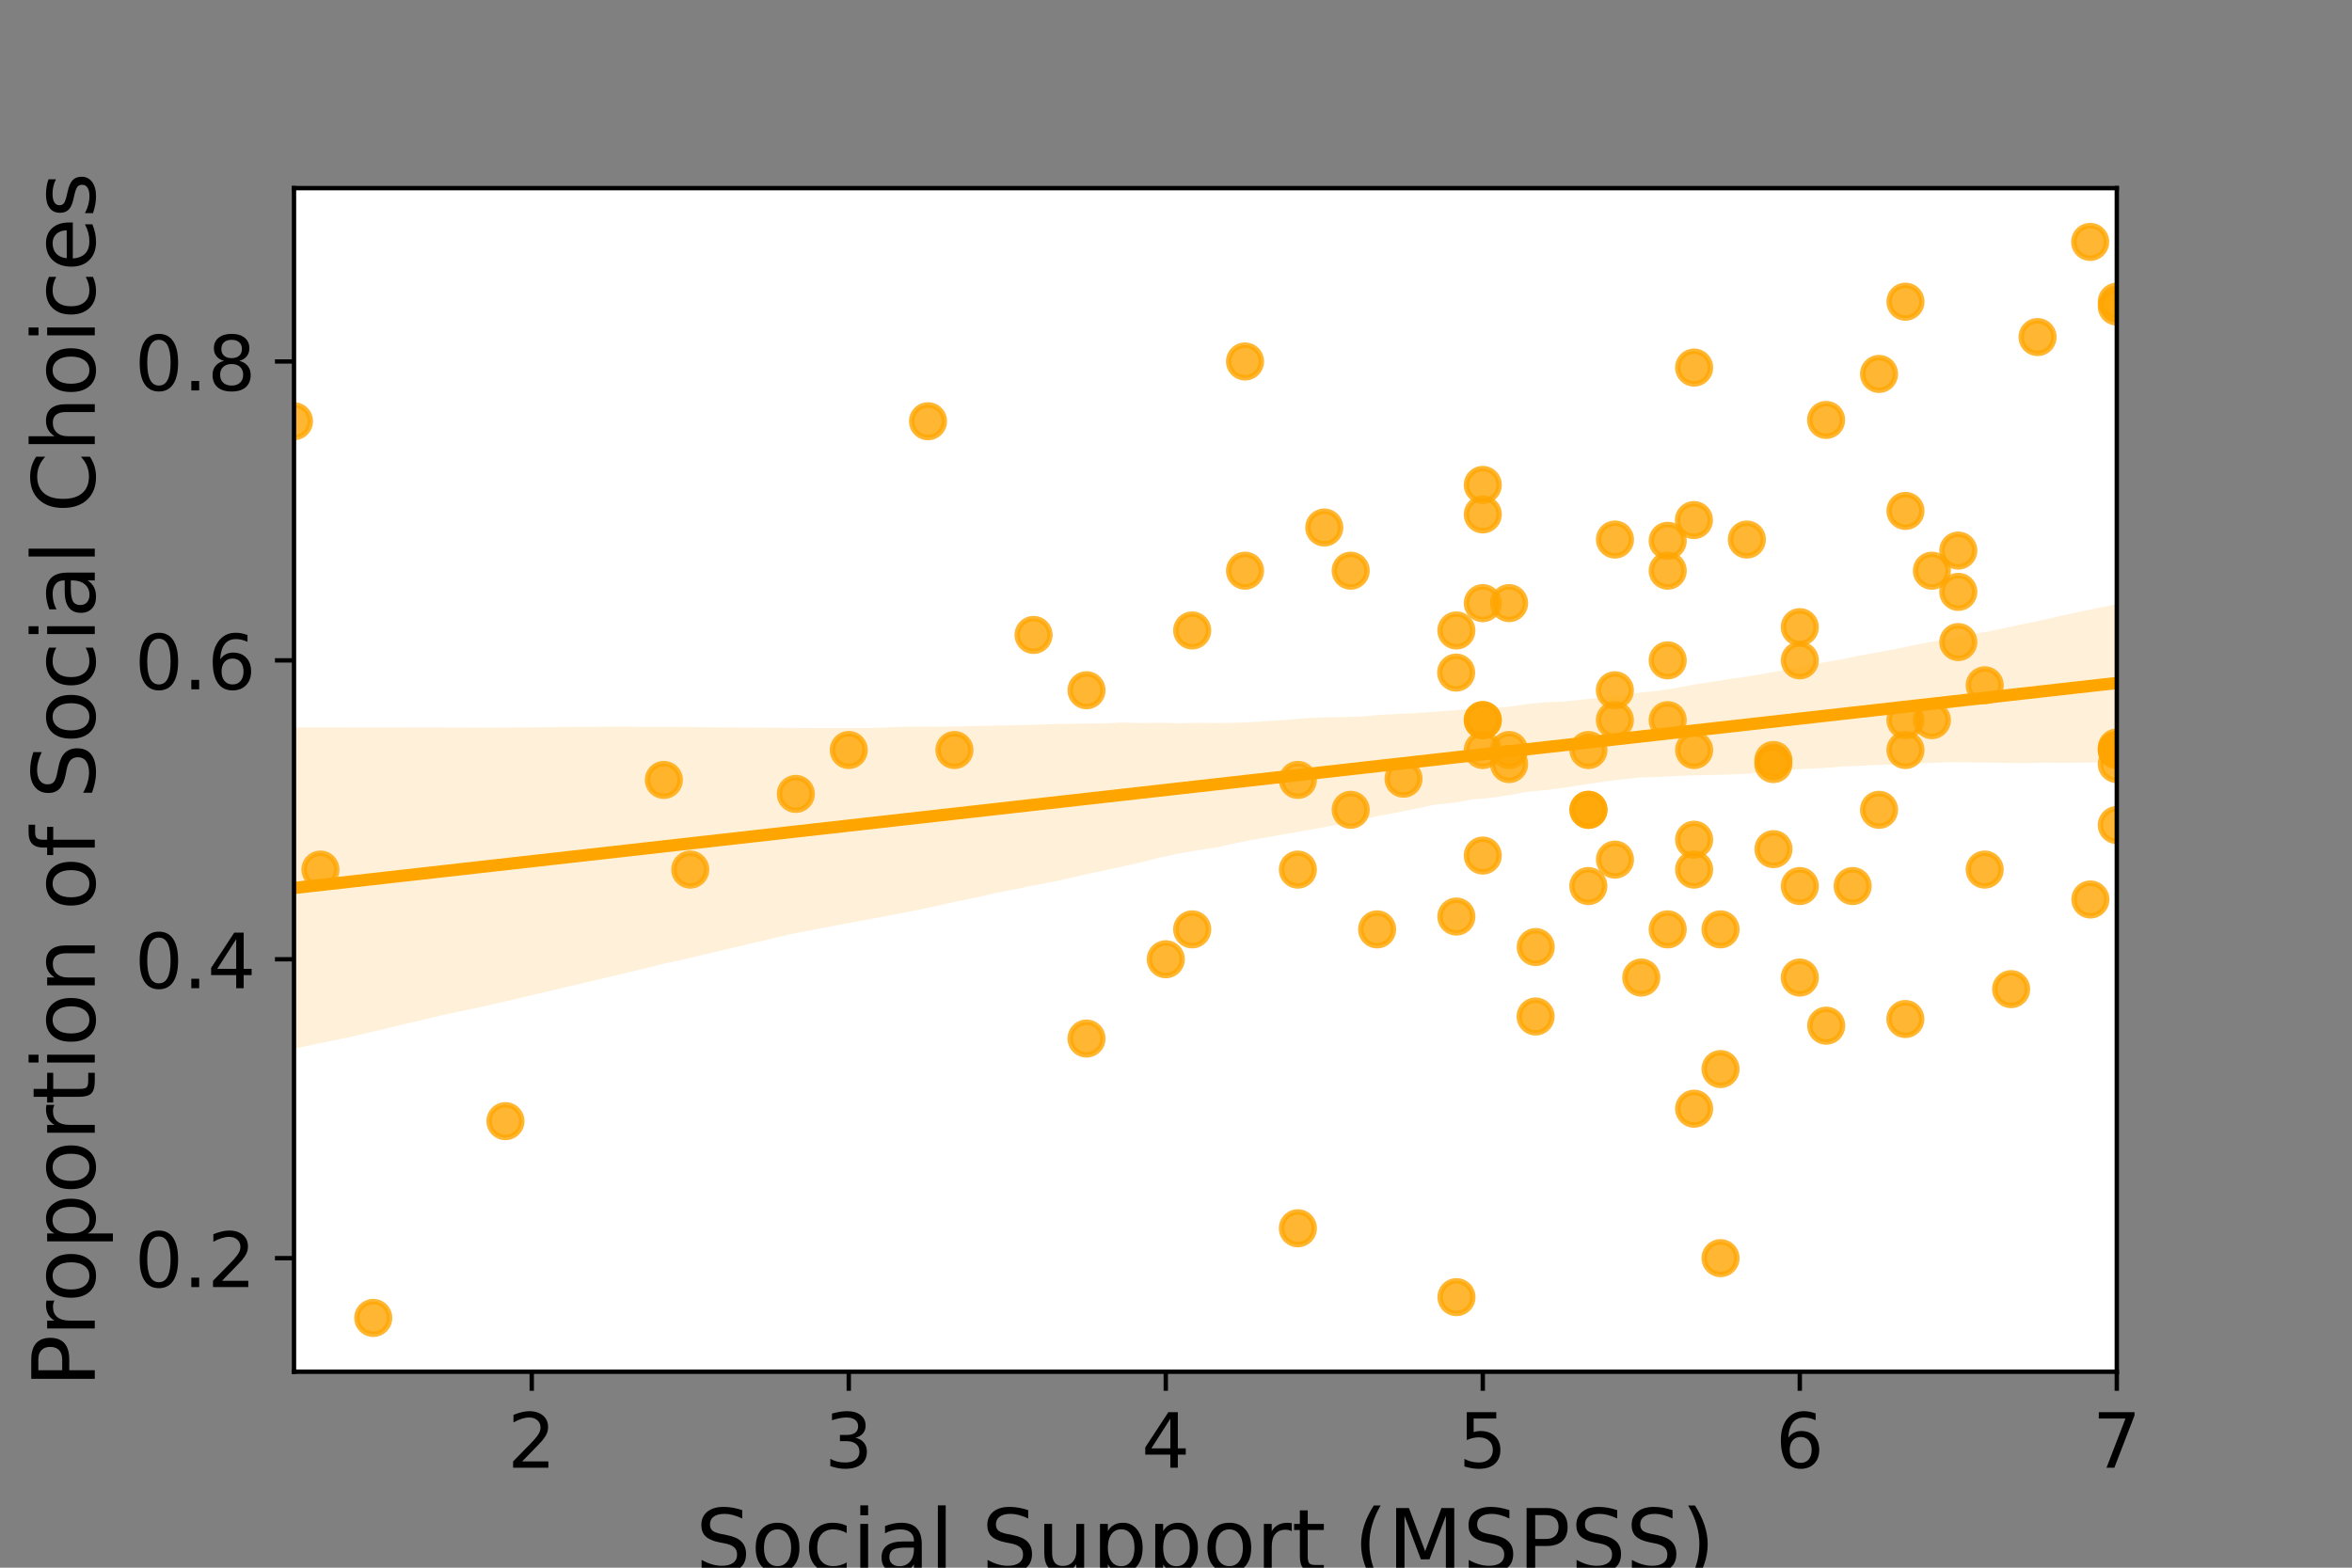 <?xml version="1.0" encoding="utf-8" standalone="no"?>
<!DOCTYPE svg PUBLIC "-//W3C//DTD SVG 1.1//EN"
  "http://www.w3.org/Graphics/SVG/1.1/DTD/svg11.dtd">
<!-- Created with matplotlib (https://matplotlib.org/) -->
<svg height="288pt" version="1.1" viewBox="0 0 432 288" width="432pt" xmlns="http://www.w3.org/2000/svg" xmlns:xlink="http://www.w3.org/1999/xlink">
 <rect x="0" y="0" width="432" height="288" fill="#808080" stroke="none"/>
 <defs>
  <style type="text/css">*{stroke-linecap:butt;stroke-linejoin:round;}</style>
 </defs>
 <g id="figure_1">
  <g id="patch_1">
   <path d="M 0 288 
L 432 288 
L 432 0 
L 0 0 
z
" style="fill:none;"/>
  </g>
  <g id="axes_1">
   <g id="patch_2">
    <path d="M 54 252 
L 388.8 252 
L 388.8 34.56 
L 54 34.56 
z
" style="fill:#ffffff;"/>
   </g>
   <g id="PathCollection_1">
    <defs>
     <path d="M 0 3 
C 0.796 3 1.559 2.684 2.121 2.121 
C 2.684 1.559 3 0.796 3 0 
C 3 -0.796 2.684 -1.559 2.121 -2.121 
C 1.559 -2.684 0.796 -3 0 -3 
C -0.796 -3 -1.559 -2.684 -2.121 -2.121 
C -2.684 -1.559 -3 -0.796 -3 0 
C -3 0.796 -2.684 1.559 -2.121 2.121 
C -1.559 2.684 -0.796 3 0 3 
z
" id="mf4e23793dd" style="stroke:#ffa500;stroke-opacity:0.8;"/>
    </defs>
    <g clip-path="url(#p3c3f63d054)">
     <use style="fill:#ffa500;fill-opacity:0.8;stroke:#ffa500;stroke-opacity:0.8;" x="214.122" xlink:href="#mf4e23793dd" y="176.225"/>
     <use style="fill:#ffa500;fill-opacity:0.8;stroke:#ffa500;stroke-opacity:0.8;" x="388.8" xlink:href="#mf4e23793dd" y="137.789"/>
     <use style="fill:#ffa500;fill-opacity:0.8;stroke:#ffa500;stroke-opacity:0.8;" x="316.017" xlink:href="#mf4e23793dd" y="231.135"/>
     <use style="fill:#ffa500;fill-opacity:0.8;stroke:#ffa500;stroke-opacity:0.8;" x="388.8" xlink:href="#mf4e23793dd" y="137.789"/>
     <use style="fill:#ffa500;fill-opacity:0.8;stroke:#ffa500;stroke-opacity:0.8;" x="267.496" xlink:href="#mf4e23793dd" y="168.381"/>
     <use style="fill:#ffa500;fill-opacity:0.8;stroke:#ffa500;stroke-opacity:0.8;" x="228.678" xlink:href="#mf4e23793dd" y="104.844"/>
     <use style="fill:#ffa500;fill-opacity:0.8;stroke:#ffa500;stroke-opacity:0.8;" x="330.574" xlink:href="#mf4e23793dd" y="179.587"/>
     <use style="fill:#ffa500;fill-opacity:0.8;stroke:#ffa500;stroke-opacity:0.8;" x="54" xlink:href="#mf4e23793dd" y="77.389"/>
     <use style="fill:#ffa500;fill-opacity:0.8;stroke:#ffa500;stroke-opacity:0.8;" x="155.896" xlink:href="#mf4e23793dd" y="137.789"/>
     <use style="fill:#ffa500;fill-opacity:0.8;stroke:#ffa500;stroke-opacity:0.8;" x="126.783" xlink:href="#mf4e23793dd" y="159.753"/>
     <use style="fill:#ffa500;fill-opacity:0.8;stroke:#ffa500;stroke-opacity:0.8;" x="58.852" xlink:href="#mf4e23793dd" y="159.753"/>
     <use style="fill:#ffa500;fill-opacity:0.8;stroke:#ffa500;stroke-opacity:0.8;" x="121.93" xlink:href="#mf4e23793dd" y="143.28"/>
     <use style="fill:#ffa500;fill-opacity:0.8;stroke:#ffa500;stroke-opacity:0.8;" x="311.165" xlink:href="#mf4e23793dd" y="159.753"/>
     <use style="fill:#ffa500;fill-opacity:0.8;stroke:#ffa500;stroke-opacity:0.8;" x="388.8" xlink:href="#mf4e23793dd" y="55.425"/>
     <use style="fill:#ffa500;fill-opacity:0.8;stroke:#ffa500;stroke-opacity:0.8;" x="272.348" xlink:href="#mf4e23793dd" y="137.789"/>
     <use style="fill:#ffa500;fill-opacity:0.8;stroke:#ffa500;stroke-opacity:0.8;" x="272.348" xlink:href="#mf4e23793dd" y="157.175"/>
     <use style="fill:#ffa500;fill-opacity:0.8;stroke:#ffa500;stroke-opacity:0.8;" x="238.383" xlink:href="#mf4e23793dd" y="143.28"/>
     <use style="fill:#ffa500;fill-opacity:0.8;stroke:#ffa500;stroke-opacity:0.8;" x="291.757" xlink:href="#mf4e23793dd" y="137.789"/>
     <use style="fill:#ffa500;fill-opacity:0.8;stroke:#ffa500;stroke-opacity:0.8;" x="335.426" xlink:href="#mf4e23793dd" y="188.427"/>
     <use style="fill:#ffa500;fill-opacity:0.8;stroke:#ffa500;stroke-opacity:0.8;" x="311.165" xlink:href="#mf4e23793dd" y="67.528"/>
     <use style="fill:#ffa500;fill-opacity:0.8;stroke:#ffa500;stroke-opacity:0.8;" x="291.757" xlink:href="#mf4e23793dd" y="148.771"/>
     <use style="fill:#ffa500;fill-opacity:0.8;stroke:#ffa500;stroke-opacity:0.8;" x="68.557" xlink:href="#mf4e23793dd" y="242.116"/>
     <use style="fill:#ffa500;fill-opacity:0.8;stroke:#ffa500;stroke-opacity:0.8;" x="170.452" xlink:href="#mf4e23793dd" y="77.389"/>
     <use style="fill:#ffa500;fill-opacity:0.8;stroke:#ffa500;stroke-opacity:0.8;" x="296.609" xlink:href="#mf4e23793dd" y="132.298"/>
     <use style="fill:#ffa500;fill-opacity:0.8;stroke:#ffa500;stroke-opacity:0.8;" x="238.383" xlink:href="#mf4e23793dd" y="225.644"/>
     <use style="fill:#ffa500;fill-opacity:0.8;stroke:#ffa500;stroke-opacity:0.8;" x="218.974" xlink:href="#mf4e23793dd" y="170.735"/>
     <use style="fill:#ffa500;fill-opacity:0.8;stroke:#ffa500;stroke-opacity:0.8;" x="359.687" xlink:href="#mf4e23793dd" y="117.955"/>
     <use style="fill:#ffa500;fill-opacity:0.8;stroke:#ffa500;stroke-opacity:0.8;" x="330.574" xlink:href="#mf4e23793dd" y="121.316"/>
     <use style="fill:#ffa500;fill-opacity:0.8;stroke:#ffa500;stroke-opacity:0.8;" x="354.835" xlink:href="#mf4e23793dd" y="104.844"/>
     <use style="fill:#ffa500;fill-opacity:0.8;stroke:#ffa500;stroke-opacity:0.8;" x="349.983" xlink:href="#mf4e23793dd" y="55.425"/>
     <use style="fill:#ffa500;fill-opacity:0.8;stroke:#ffa500;stroke-opacity:0.8;" x="248.087" xlink:href="#mf4e23793dd" y="104.844"/>
     <use style="fill:#ffa500;fill-opacity:0.8;stroke:#ffa500;stroke-opacity:0.8;" x="325.722" xlink:href="#mf4e23793dd" y="139.619"/>
     <use style="fill:#ffa500;fill-opacity:0.8;stroke:#ffa500;stroke-opacity:0.8;" x="359.687" xlink:href="#mf4e23793dd" y="108.733"/>
     <use style="fill:#ffa500;fill-opacity:0.8;stroke:#ffa500;stroke-opacity:0.8;" x="311.165" xlink:href="#mf4e23793dd" y="137.789"/>
     <use style="fill:#ffa500;fill-opacity:0.8;stroke:#ffa500;stroke-opacity:0.8;" x="306.313" xlink:href="#mf4e23793dd" y="170.735"/>
     <use style="fill:#ffa500;fill-opacity:0.8;stroke:#ffa500;stroke-opacity:0.8;" x="388.8" xlink:href="#mf4e23793dd" y="140.366"/>
     <use style="fill:#ffa500;fill-opacity:0.8;stroke:#ffa500;stroke-opacity:0.8;" x="296.609" xlink:href="#mf4e23793dd" y="126.807"/>
     <use style="fill:#ffa500;fill-opacity:0.8;stroke:#ffa500;stroke-opacity:0.8;" x="301.461" xlink:href="#mf4e23793dd" y="179.587"/>
     <use style="fill:#ffa500;fill-opacity:0.8;stroke:#ffa500;stroke-opacity:0.8;" x="282.052" xlink:href="#mf4e23793dd" y="186.74"/>
     <use style="fill:#ffa500;fill-opacity:0.8;stroke:#ffa500;stroke-opacity:0.8;" x="369.391" xlink:href="#mf4e23793dd" y="181.716"/>
     <use style="fill:#ffa500;fill-opacity:0.8;stroke:#ffa500;stroke-opacity:0.8;" x="349.983" xlink:href="#mf4e23793dd" y="93.862"/>
     <use style="fill:#ffa500;fill-opacity:0.8;stroke:#ffa500;stroke-opacity:0.8;" x="388.8" xlink:href="#mf4e23793dd" y="137.332"/>
     <use style="fill:#ffa500;fill-opacity:0.8;stroke:#ffa500;stroke-opacity:0.8;" x="364.539" xlink:href="#mf4e23793dd" y="125.892"/>
     <use style="fill:#ffa500;fill-opacity:0.8;stroke:#ffa500;stroke-opacity:0.8;" x="311.165" xlink:href="#mf4e23793dd" y="154.262"/>
     <use style="fill:#ffa500;fill-opacity:0.8;stroke:#ffa500;stroke-opacity:0.8;" x="238.383" xlink:href="#mf4e23793dd" y="159.753"/>
     <use style="fill:#ffa500;fill-opacity:0.8;stroke:#ffa500;stroke-opacity:0.8;" x="306.313" xlink:href="#mf4e23793dd" y="104.844"/>
     <use style="fill:#ffa500;fill-opacity:0.8;stroke:#ffa500;stroke-opacity:0.8;" x="199.565" xlink:href="#mf4e23793dd" y="126.807"/>
     <use style="fill:#ffa500;fill-opacity:0.8;stroke:#ffa500;stroke-opacity:0.8;" x="349.983" xlink:href="#mf4e23793dd" y="137.789"/>
     <use style="fill:#ffa500;fill-opacity:0.8;stroke:#ffa500;stroke-opacity:0.8;" x="316.017" xlink:href="#mf4e23793dd" y="170.735"/>
     <use style="fill:#ffa500;fill-opacity:0.8;stroke:#ffa500;stroke-opacity:0.8;" x="354.835" xlink:href="#mf4e23793dd" y="132.298"/>
     <use style="fill:#ffa500;fill-opacity:0.8;stroke:#ffa500;stroke-opacity:0.8;" x="316.017" xlink:href="#mf4e23793dd" y="196.396"/>
     <use style="fill:#ffa500;fill-opacity:0.8;stroke:#ffa500;stroke-opacity:0.8;" x="345.13" xlink:href="#mf4e23793dd" y="148.771"/>
     <use style="fill:#ffa500;fill-opacity:0.8;stroke:#ffa500;stroke-opacity:0.8;" x="248.087" xlink:href="#mf4e23793dd" y="148.771"/>
     <use style="fill:#ffa500;fill-opacity:0.8;stroke:#ffa500;stroke-opacity:0.8;" x="349.983" xlink:href="#mf4e23793dd" y="132.298"/>
     <use style="fill:#ffa500;fill-opacity:0.8;stroke:#ffa500;stroke-opacity:0.8;" x="267.496" xlink:href="#mf4e23793dd" y="115.825"/>
     <use style="fill:#ffa500;fill-opacity:0.8;stroke:#ffa500;stroke-opacity:0.8;" x="306.313" xlink:href="#mf4e23793dd" y="132.298"/>
     <use style="fill:#ffa500;fill-opacity:0.8;stroke:#ffa500;stroke-opacity:0.8;" x="306.313" xlink:href="#mf4e23793dd" y="99.353"/>
     <use style="fill:#ffa500;fill-opacity:0.8;stroke:#ffa500;stroke-opacity:0.8;" x="330.574" xlink:href="#mf4e23793dd" y="162.778"/>
     <use style="fill:#ffa500;fill-opacity:0.8;stroke:#ffa500;stroke-opacity:0.8;" x="228.678" xlink:href="#mf4e23793dd" y="66.407"/>
     <use style="fill:#ffa500;fill-opacity:0.8;stroke:#ffa500;stroke-opacity:0.8;" x="383.948" xlink:href="#mf4e23793dd" y="165.244"/>
     <use style="fill:#ffa500;fill-opacity:0.8;stroke:#ffa500;stroke-opacity:0.8;" x="306.313" xlink:href="#mf4e23793dd" y="121.316"/>
     <use style="fill:#ffa500;fill-opacity:0.8;stroke:#ffa500;stroke-opacity:0.8;" x="311.165" xlink:href="#mf4e23793dd" y="203.68"/>
     <use style="fill:#ffa500;fill-opacity:0.8;stroke:#ffa500;stroke-opacity:0.8;" x="218.974" xlink:href="#mf4e23793dd" y="115.825"/>
     <use style="fill:#ffa500;fill-opacity:0.8;stroke:#ffa500;stroke-opacity:0.8;" x="291.757" xlink:href="#mf4e23793dd" y="148.771"/>
     <use style="fill:#ffa500;fill-opacity:0.8;stroke:#ffa500;stroke-opacity:0.8;" x="364.539" xlink:href="#mf4e23793dd" y="159.753"/>
     <use style="fill:#ffa500;fill-opacity:0.8;stroke:#ffa500;stroke-opacity:0.8;" x="272.348" xlink:href="#mf4e23793dd" y="132.298"/>
     <use style="fill:#ffa500;fill-opacity:0.8;stroke:#ffa500;stroke-opacity:0.8;" x="272.348" xlink:href="#mf4e23793dd" y="132.298"/>
     <use style="fill:#ffa500;fill-opacity:0.8;stroke:#ffa500;stroke-opacity:0.8;" x="175.304" xlink:href="#mf4e23793dd" y="137.789"/>
     <use style="fill:#ffa500;fill-opacity:0.8;stroke:#ffa500;stroke-opacity:0.8;" x="252.939" xlink:href="#mf4e23793dd" y="170.735"/>
     <use style="fill:#ffa500;fill-opacity:0.8;stroke:#ffa500;stroke-opacity:0.8;" x="345.13" xlink:href="#mf4e23793dd" y="68.695"/>
     <use style="fill:#ffa500;fill-opacity:0.8;stroke:#ffa500;stroke-opacity:0.8;" x="325.718" xlink:href="#mf4e23793dd" y="140.366"/>
     <use style="fill:#ffa500;fill-opacity:0.8;stroke:#ffa500;stroke-opacity:0.8;" x="340.28" xlink:href="#mf4e23793dd" y="162.778"/>
     <use style="fill:#ffa500;fill-opacity:0.8;stroke:#ffa500;stroke-opacity:0.8;" x="311.126" xlink:href="#mf4e23793dd" y="95.543"/>
     <use style="fill:#ffa500;fill-opacity:0.8;stroke:#ffa500;stroke-opacity:0.8;" x="388.8" xlink:href="#mf4e23793dd" y="56.322"/>
     <use style="fill:#ffa500;fill-opacity:0.8;stroke:#ffa500;stroke-opacity:0.8;" x="374.243" xlink:href="#mf4e23793dd" y="61.925"/>
     <use style="fill:#ffa500;fill-opacity:0.8;stroke:#ffa500;stroke-opacity:0.8;" x="199.565" xlink:href="#mf4e23793dd" y="190.793"/>
     <use style="fill:#ffa500;fill-opacity:0.8;stroke:#ffa500;stroke-opacity:0.8;" x="267.457" xlink:href="#mf4e23793dd" y="123.558"/>
     <use style="fill:#ffa500;fill-opacity:0.8;stroke:#ffa500;stroke-opacity:0.8;" x="146.172" xlink:href="#mf4e23793dd" y="145.85"/>
     <use style="fill:#ffa500;fill-opacity:0.8;stroke:#ffa500;stroke-opacity:0.8;" x="320.85" xlink:href="#mf4e23793dd" y="99.119"/>
     <use style="fill:#ffa500;fill-opacity:0.8;stroke:#ffa500;stroke-opacity:0.8;" x="359.687" xlink:href="#mf4e23793dd" y="101.146"/>
     <use style="fill:#ffa500;fill-opacity:0.8;stroke:#ffa500;stroke-opacity:0.8;" x="335.407" xlink:href="#mf4e23793dd" y="77.15"/>
     <use style="fill:#ffa500;fill-opacity:0.8;stroke:#ffa500;stroke-opacity:0.8;" x="291.737" xlink:href="#mf4e23793dd" y="162.778"/>
     <use style="fill:#ffa500;fill-opacity:0.8;stroke:#ffa500;stroke-opacity:0.8;" x="383.909" xlink:href="#mf4e23793dd" y="44.444"/>
     <use style="fill:#ffa500;fill-opacity:0.8;stroke:#ffa500;stroke-opacity:0.8;" x="277.181" xlink:href="#mf4e23793dd" y="140.366"/>
     <use style="fill:#ffa500;fill-opacity:0.8;stroke:#ffa500;stroke-opacity:0.8;" x="349.963" xlink:href="#mf4e23793dd" y="187.207"/>
     <use style="fill:#ffa500;fill-opacity:0.8;stroke:#ffa500;stroke-opacity:0.8;" x="257.791" xlink:href="#mf4e23793dd" y="143.051"/>
     <use style="fill:#ffa500;fill-opacity:0.8;stroke:#ffa500;stroke-opacity:0.8;" x="388.8" xlink:href="#mf4e23793dd" y="151.572"/>
     <use style="fill:#ffa500;fill-opacity:0.8;stroke:#ffa500;stroke-opacity:0.8;" x="272.348" xlink:href="#mf4e23793dd" y="89.087"/>
     <use style="fill:#ffa500;fill-opacity:0.8;stroke:#ffa500;stroke-opacity:0.8;" x="272.348" xlink:href="#mf4e23793dd" y="110.802"/>
     <use style="fill:#ffa500;fill-opacity:0.8;stroke:#ffa500;stroke-opacity:0.8;" x="267.515" xlink:href="#mf4e23793dd" y="238.297"/>
     <use style="fill:#ffa500;fill-opacity:0.8;stroke:#ffa500;stroke-opacity:0.8;" x="277.181" xlink:href="#mf4e23793dd" y="137.789"/>
     <use style="fill:#ffa500;fill-opacity:0.8;stroke:#ffa500;stroke-opacity:0.8;" x="277.181" xlink:href="#mf4e23793dd" y="110.802"/>
     <use style="fill:#ffa500;fill-opacity:0.8;stroke:#ffa500;stroke-opacity:0.8;" x="272.348" xlink:href="#mf4e23793dd" y="94.5"/>
     <use style="fill:#ffa500;fill-opacity:0.8;stroke:#ffa500;stroke-opacity:0.8;" x="189.841" xlink:href="#mf4e23793dd" y="116.643"/>
     <use style="fill:#ffa500;fill-opacity:0.8;stroke:#ffa500;stroke-opacity:0.8;" x="325.741" xlink:href="#mf4e23793dd" y="155.996"/>
     <use style="fill:#ffa500;fill-opacity:0.8;stroke:#ffa500;stroke-opacity:0.8;" x="243.235" xlink:href="#mf4e23793dd" y="96.912"/>
     <use style="fill:#ffa500;fill-opacity:0.8;stroke:#ffa500;stroke-opacity:0.8;" x="282.072" xlink:href="#mf4e23793dd" y="173.984"/>
     <use style="fill:#ffa500;fill-opacity:0.8;stroke:#ffa500;stroke-opacity:0.8;" x="330.574" xlink:href="#mf4e23793dd" y="115.215"/>
     <use style="fill:#ffa500;fill-opacity:0.8;stroke:#ffa500;stroke-opacity:0.8;" x="296.628" xlink:href="#mf4e23793dd" y="99.119"/>
     <use style="fill:#ffa500;fill-opacity:0.8;stroke:#ffa500;stroke-opacity:0.8;" x="92.837" xlink:href="#mf4e23793dd" y="205.968"/>
     <use style="fill:#ffa500;fill-opacity:0.8;stroke:#ffa500;stroke-opacity:0.8;" x="296.628" xlink:href="#mf4e23793dd" y="157.922"/>
    </g>
   </g>
   <g id="PolyCollection_1">
    <path clip-path="url(#p3c3f63d054)" d="M 54 133.614 
L 54 192.647 
L 57.382 191.947 
L 60.764 191.246 
L 64.145 190.546 
L 67.527 189.75 
L 70.909 188.949 
L 74.291 188.145 
L 77.673 187.342 
L 81.055 186.539 
L 84.436 185.814 
L 87.818 185.101 
L 91.2 184.347 
L 94.582 183.552 
L 97.964 182.757 
L 101.345 181.96 
L 104.727 181.162 
L 108.109 180.364 
L 111.491 179.566 
L 114.873 178.768 
L 118.255 177.952 
L 121.636 177.111 
L 125.018 176.377 
L 128.4 175.583 
L 131.782 174.788 
L 135.164 173.988 
L 138.545 173.189 
L 141.927 172.393 
L 145.309 171.6 
L 148.691 170.939 
L 152.073 170.287 
L 155.455 169.655 
L 158.836 169.024 
L 162.218 168.392 
L 165.6 167.754 
L 168.982 167.081 
L 172.364 166.36 
L 175.745 165.601 
L 179.127 164.915 
L 182.509 164.148 
L 185.891 163.469 
L 189.273 162.787 
L 192.655 162.145 
L 196.036 161.427 
L 199.418 160.626 
L 202.8 159.918 
L 206.182 159.189 
L 209.564 158.421 
L 212.945 157.565 
L 216.327 156.848 
L 219.709 156.238 
L 223.091 155.756 
L 226.473 155.011 
L 229.855 154.314 
L 233.236 153.731 
L 236.618 153.137 
L 240 152.541 
L 243.382 151.912 
L 246.764 151.322 
L 250.145 150.553 
L 253.527 149.831 
L 256.909 149.199 
L 260.291 148.514 
L 263.673 147.804 
L 267.055 147.471 
L 270.436 146.859 
L 273.818 146.592 
L 277.2 146.065 
L 280.582 145.458 
L 283.964 145.128 
L 287.345 144.702 
L 290.727 144.178 
L 294.109 143.67 
L 297.491 143.23 
L 300.873 142.854 
L 304.255 142.729 
L 307.636 142.56 
L 311.018 142.443 
L 314.4 142.375 
L 317.782 142.283 
L 321.164 142.126 
L 324.545 141.703 
L 327.927 141.501 
L 331.309 141.273 
L 334.691 141.107 
L 338.073 140.837 
L 341.455 140.682 
L 344.836 140.518 
L 348.218 140.444 
L 351.6 140.336 
L 354.982 140.141 
L 358.364 140.012 
L 361.745 140.059 
L 365.127 140.1 
L 368.509 140.142 
L 371.891 140.184 
L 375.273 140.113 
L 378.655 140.146 
L 382.036 140.114 
L 385.418 140.079 
L 388.8 140.04 
L 388.8 111.004 
L 388.8 111.004 
L 385.418 111.68 
L 382.036 112.357 
L 378.655 113.111 
L 375.273 113.881 
L 371.891 114.599 
L 368.509 115.311 
L 365.127 116.023 
L 361.745 116.517 
L 358.364 117.387 
L 354.982 117.85 
L 351.6 118.505 
L 348.218 119.223 
L 344.836 119.836 
L 341.455 120.449 
L 338.073 121.158 
L 334.691 121.754 
L 331.309 122.359 
L 327.927 123.034 
L 324.545 123.668 
L 321.164 124.236 
L 317.782 124.729 
L 314.4 125.264 
L 311.018 125.787 
L 307.636 126.423 
L 304.255 126.938 
L 300.873 127.254 
L 297.491 127.86 
L 294.109 128.177 
L 290.727 128.515 
L 287.345 128.864 
L 283.964 129.011 
L 280.582 129.319 
L 277.2 129.829 
L 273.818 129.982 
L 270.436 130.205 
L 267.055 130.487 
L 263.673 130.738 
L 260.291 130.977 
L 256.909 131.15 
L 253.527 131.317 
L 250.145 131.621 
L 246.764 131.741 
L 243.382 131.785 
L 240 131.92 
L 236.618 132.206 
L 233.236 132.428 
L 229.855 132.664 
L 226.473 132.802 
L 223.091 132.829 
L 219.709 132.798 
L 216.327 132.873 
L 212.945 132.777 
L 209.564 132.854 
L 206.182 132.724 
L 202.8 132.898 
L 199.418 132.916 
L 196.036 132.961 
L 192.655 133.046 
L 189.273 133.174 
L 185.891 133.23 
L 182.509 133.296 
L 179.127 133.378 
L 175.745 133.46 
L 172.364 133.514 
L 168.982 133.478 
L 165.6 133.52 
L 162.218 133.655 
L 158.836 133.766 
L 155.455 133.746 
L 152.073 133.743 
L 148.691 133.741 
L 145.309 133.725 
L 141.927 133.697 
L 138.545 133.668 
L 135.164 133.639 
L 131.782 133.611 
L 128.4 133.582 
L 125.018 133.553 
L 121.636 133.527 
L 118.255 133.543 
L 114.873 133.474 
L 111.491 133.498 
L 108.109 133.526 
L 104.727 133.554 
L 101.345 133.583 
L 97.964 133.613 
L 94.582 133.644 
L 91.2 133.664 
L 87.818 133.661 
L 84.436 133.654 
L 81.055 133.648 
L 77.673 133.643 
L 74.291 133.639 
L 70.909 133.634 
L 67.527 133.63 
L 64.145 133.626 
L 60.764 133.622 
L 57.382 133.618 
L 54 133.614 
z
" style="fill:#ffa500;fill-opacity:0.15;"/>
   </g>
   <g id="matplotlib.axis_1">
    <g id="xtick_1">
     <g id="line2d_1">
      <defs>
       <path d="M 0 0 
L 0 3.5 
" id="mb1110155c3" style="stroke:#000000;stroke-width:0.8;"/>
      </defs>
      <g>
       <use style="stroke:#000000;stroke-width:0.8;" x="97.67" xlink:href="#mb1110155c3" y="252"/>
      </g>
     </g>
     <g id="text_1">
      <!-- 2 -->
      <g transform="translate(93.216 269.638)scale(0.14 -0.14)">
       <defs>
        <path d="M 19.188 8.297 
L 53.609 8.297 
L 53.609 0 
L 7.328 0 
L 7.328 8.297 
Q 12.938 14.109 22.625 23.891 
Q 32.328 33.688 34.812 36.531 
Q 39.547 41.844 41.422 45.531 
Q 43.312 49.219 43.312 52.781 
Q 43.312 58.594 39.234 62.25 
Q 35.156 65.922 28.609 65.922 
Q 23.969 65.922 18.812 64.312 
Q 13.672 62.703 7.812 59.422 
L 7.812 69.391 
Q 13.766 71.781 18.938 73 
Q 24.125 74.219 28.422 74.219 
Q 39.75 74.219 46.484 68.547 
Q 53.219 62.891 53.219 53.422 
Q 53.219 48.922 51.531 44.891 
Q 49.859 40.875 45.406 35.406 
Q 44.188 33.984 37.641 27.219 
Q 31.109 20.453 19.188 8.297 
z
" id="DejaVuSans-50"/>
       </defs>
       <use xlink:href="#DejaVuSans-50"/>
      </g>
     </g>
    </g>
    <g id="xtick_2">
     <g id="line2d_2">
      <g>
       <use style="stroke:#000000;stroke-width:0.8;" x="155.896" xlink:href="#mb1110155c3" y="252"/>
      </g>
     </g>
     <g id="text_2">
      <!-- 3 -->
      <g transform="translate(151.442 269.638)scale(0.14 -0.14)">
       <defs>
        <path d="M 40.578 39.312 
Q 47.656 37.797 51.625 33 
Q 55.609 28.219 55.609 21.188 
Q 55.609 10.406 48.188 4.484 
Q 40.766 -1.422 27.094 -1.422 
Q 22.516 -1.422 17.656 -0.516 
Q 12.797 0.391 7.625 2.203 
L 7.625 11.719 
Q 11.719 9.328 16.594 8.109 
Q 21.484 6.891 26.812 6.891 
Q 36.078 6.891 40.938 10.547 
Q 45.797 14.203 45.797 21.188 
Q 45.797 27.641 41.281 31.266 
Q 36.766 34.906 28.719 34.906 
L 20.219 34.906 
L 20.219 43.016 
L 29.109 43.016 
Q 36.375 43.016 40.234 45.922 
Q 44.094 48.828 44.094 54.297 
Q 44.094 59.906 40.109 62.906 
Q 36.141 65.922 28.719 65.922 
Q 24.656 65.922 20.016 65.031 
Q 15.375 64.156 9.812 62.312 
L 9.812 71.094 
Q 15.438 72.656 20.344 73.438 
Q 25.25 74.219 29.594 74.219 
Q 40.828 74.219 47.359 69.109 
Q 53.906 64.016 53.906 55.328 
Q 53.906 49.266 50.438 45.094 
Q 46.969 40.922 40.578 39.312 
z
" id="DejaVuSans-51"/>
       </defs>
       <use xlink:href="#DejaVuSans-51"/>
      </g>
     </g>
    </g>
    <g id="xtick_3">
     <g id="line2d_3">
      <g>
       <use style="stroke:#000000;stroke-width:0.8;" x="214.122" xlink:href="#mb1110155c3" y="252"/>
      </g>
     </g>
     <g id="text_3">
      <!-- 4 -->
      <g transform="translate(209.668 269.638)scale(0.14 -0.14)">
       <defs>
        <path d="M 37.797 64.312 
L 12.891 25.391 
L 37.797 25.391 
z
M 35.203 72.906 
L 47.609 72.906 
L 47.609 25.391 
L 58.016 25.391 
L 58.016 17.188 
L 47.609 17.188 
L 47.609 0 
L 37.797 0 
L 37.797 17.188 
L 4.891 17.188 
L 4.891 26.703 
z
" id="DejaVuSans-52"/>
       </defs>
       <use xlink:href="#DejaVuSans-52"/>
      </g>
     </g>
    </g>
    <g id="xtick_4">
     <g id="line2d_4">
      <g>
       <use style="stroke:#000000;stroke-width:0.8;" x="272.348" xlink:href="#mb1110155c3" y="252"/>
      </g>
     </g>
     <g id="text_4">
      <!-- 5 -->
      <g transform="translate(267.894 269.638)scale(0.14 -0.14)">
       <defs>
        <path d="M 10.797 72.906 
L 49.516 72.906 
L 49.516 64.594 
L 19.828 64.594 
L 19.828 46.734 
Q 21.969 47.469 24.109 47.828 
Q 26.266 48.188 28.422 48.188 
Q 40.625 48.188 47.75 41.5 
Q 54.891 34.812 54.891 23.391 
Q 54.891 11.625 47.562 5.094 
Q 40.234 -1.422 26.906 -1.422 
Q 22.312 -1.422 17.547 -0.641 
Q 12.797 0.141 7.719 1.703 
L 7.719 11.625 
Q 12.109 9.234 16.797 8.062 
Q 21.484 6.891 26.703 6.891 
Q 35.156 6.891 40.078 11.328 
Q 45.016 15.766 45.016 23.391 
Q 45.016 31 40.078 35.438 
Q 35.156 39.891 26.703 39.891 
Q 22.75 39.891 18.812 39.016 
Q 14.891 38.141 10.797 36.281 
z
" id="DejaVuSans-53"/>
       </defs>
       <use xlink:href="#DejaVuSans-53"/>
      </g>
     </g>
    </g>
    <g id="xtick_5">
     <g id="line2d_5">
      <g>
       <use style="stroke:#000000;stroke-width:0.8;" x="330.574" xlink:href="#mb1110155c3" y="252"/>
      </g>
     </g>
     <g id="text_5">
      <!-- 6 -->
      <g transform="translate(326.12 269.638)scale(0.14 -0.14)">
       <defs>
        <path d="M 33.016 40.375 
Q 26.375 40.375 22.484 35.828 
Q 18.609 31.297 18.609 23.391 
Q 18.609 15.531 22.484 10.953 
Q 26.375 6.391 33.016 6.391 
Q 39.656 6.391 43.531 10.953 
Q 47.406 15.531 47.406 23.391 
Q 47.406 31.297 43.531 35.828 
Q 39.656 40.375 33.016 40.375 
z
M 52.594 71.297 
L 52.594 62.312 
Q 48.875 64.062 45.094 64.984 
Q 41.312 65.922 37.594 65.922 
Q 27.828 65.922 22.672 59.328 
Q 17.531 52.734 16.797 39.406 
Q 19.672 43.656 24.016 45.922 
Q 28.375 48.188 33.594 48.188 
Q 44.578 48.188 50.953 41.516 
Q 57.328 34.859 57.328 23.391 
Q 57.328 12.156 50.688 5.359 
Q 44.047 -1.422 33.016 -1.422 
Q 20.359 -1.422 13.672 8.266 
Q 6.984 17.969 6.984 36.375 
Q 6.984 53.656 15.188 63.938 
Q 23.391 74.219 37.203 74.219 
Q 40.922 74.219 44.703 73.484 
Q 48.484 72.75 52.594 71.297 
z
" id="DejaVuSans-54"/>
       </defs>
       <use xlink:href="#DejaVuSans-54"/>
      </g>
     </g>
    </g>
    <g id="xtick_6">
     <g id="line2d_6">
      <g>
       <use style="stroke:#000000;stroke-width:0.8;" x="388.8" xlink:href="#mb1110155c3" y="252"/>
      </g>
     </g>
     <g id="text_6">
      <!-- 7 -->
      <g transform="translate(384.346 269.638)scale(0.14 -0.14)">
       <defs>
        <path d="M 8.203 72.906 
L 55.078 72.906 
L 55.078 68.703 
L 28.609 0 
L 18.312 0 
L 43.219 64.594 
L 8.203 64.594 
z
" id="DejaVuSans-55"/>
       </defs>
       <use xlink:href="#DejaVuSans-55"/>
      </g>
     </g>
    </g>
    <g id="text_7">
     <!-- Social Support (MSPSS) -->
     <g transform="translate(127.764 288.707)scale(0.16 -0.16)">
      <defs>
       <path d="M 53.516 70.516 
L 53.516 60.891 
Q 47.906 63.578 42.922 64.891 
Q 37.938 66.219 33.297 66.219 
Q 25.25 66.219 20.875 63.094 
Q 16.5 59.969 16.5 54.203 
Q 16.5 49.359 19.406 46.891 
Q 22.312 44.438 30.422 42.922 
L 36.375 41.703 
Q 47.406 39.594 52.656 34.297 
Q 57.906 29 57.906 20.125 
Q 57.906 9.516 50.797 4.047 
Q 43.703 -1.422 29.984 -1.422 
Q 24.812 -1.422 18.969 -0.25 
Q 13.141 0.922 6.891 3.219 
L 6.891 13.375 
Q 12.891 10.016 18.656 8.297 
Q 24.422 6.594 29.984 6.594 
Q 38.422 6.594 43.016 9.906 
Q 47.609 13.234 47.609 19.391 
Q 47.609 24.75 44.312 27.781 
Q 41.016 30.812 33.5 32.328 
L 27.484 33.5 
Q 16.453 35.688 11.516 40.375 
Q 6.594 45.062 6.594 53.422 
Q 6.594 63.094 13.406 68.656 
Q 20.219 74.219 32.172 74.219 
Q 37.312 74.219 42.625 73.281 
Q 47.953 72.359 53.516 70.516 
z
" id="DejaVuSans-83"/>
       <path d="M 30.609 48.391 
Q 23.391 48.391 19.188 42.75 
Q 14.984 37.109 14.984 27.297 
Q 14.984 17.484 19.156 11.844 
Q 23.344 6.203 30.609 6.203 
Q 37.797 6.203 41.984 11.859 
Q 46.188 17.531 46.188 27.297 
Q 46.188 37.016 41.984 42.703 
Q 37.797 48.391 30.609 48.391 
z
M 30.609 56 
Q 42.328 56 49.016 48.375 
Q 55.719 40.766 55.719 27.297 
Q 55.719 13.875 49.016 6.219 
Q 42.328 -1.422 30.609 -1.422 
Q 18.844 -1.422 12.172 6.219 
Q 5.516 13.875 5.516 27.297 
Q 5.516 40.766 12.172 48.375 
Q 18.844 56 30.609 56 
z
" id="DejaVuSans-111"/>
       <path d="M 48.781 52.594 
L 48.781 44.188 
Q 44.969 46.297 41.141 47.344 
Q 37.312 48.391 33.406 48.391 
Q 24.656 48.391 19.812 42.844 
Q 14.984 37.312 14.984 27.297 
Q 14.984 17.281 19.812 11.734 
Q 24.656 6.203 33.406 6.203 
Q 37.312 6.203 41.141 7.25 
Q 44.969 8.297 48.781 10.406 
L 48.781 2.094 
Q 45.016 0.344 40.984 -0.531 
Q 36.969 -1.422 32.422 -1.422 
Q 20.062 -1.422 12.781 6.344 
Q 5.516 14.109 5.516 27.297 
Q 5.516 40.672 12.859 48.328 
Q 20.219 56 33.016 56 
Q 37.156 56 41.109 55.141 
Q 45.062 54.297 48.781 52.594 
z
" id="DejaVuSans-99"/>
       <path d="M 9.422 54.688 
L 18.406 54.688 
L 18.406 0 
L 9.422 0 
z
M 9.422 75.984 
L 18.406 75.984 
L 18.406 64.594 
L 9.422 64.594 
z
" id="DejaVuSans-105"/>
       <path d="M 34.281 27.484 
Q 23.391 27.484 19.188 25 
Q 14.984 22.516 14.984 16.5 
Q 14.984 11.719 18.141 8.906 
Q 21.297 6.109 26.703 6.109 
Q 34.188 6.109 38.703 11.406 
Q 43.219 16.703 43.219 25.484 
L 43.219 27.484 
z
M 52.203 31.203 
L 52.203 0 
L 43.219 0 
L 43.219 8.297 
Q 40.141 3.328 35.547 0.953 
Q 30.953 -1.422 24.312 -1.422 
Q 15.922 -1.422 10.953 3.297 
Q 6 8.016 6 15.922 
Q 6 25.141 12.172 29.828 
Q 18.359 34.516 30.609 34.516 
L 43.219 34.516 
L 43.219 35.406 
Q 43.219 41.609 39.141 45 
Q 35.062 48.391 27.688 48.391 
Q 23 48.391 18.547 47.266 
Q 14.109 46.141 10.016 43.891 
L 10.016 52.203 
Q 14.938 54.109 19.578 55.047 
Q 24.219 56 28.609 56 
Q 40.484 56 46.344 49.844 
Q 52.203 43.703 52.203 31.203 
z
" id="DejaVuSans-97"/>
       <path d="M 9.422 75.984 
L 18.406 75.984 
L 18.406 0 
L 9.422 0 
z
" id="DejaVuSans-108"/>
       <path id="DejaVuSans-32"/>
       <path d="M 8.5 21.578 
L 8.5 54.688 
L 17.484 54.688 
L 17.484 21.922 
Q 17.484 14.156 20.5 10.266 
Q 23.531 6.391 29.594 6.391 
Q 36.859 6.391 41.078 11.031 
Q 45.312 15.672 45.312 23.688 
L 45.312 54.688 
L 54.297 54.688 
L 54.297 0 
L 45.312 0 
L 45.312 8.406 
Q 42.047 3.422 37.719 1 
Q 33.406 -1.422 27.688 -1.422 
Q 18.266 -1.422 13.375 4.438 
Q 8.5 10.297 8.5 21.578 
z
M 31.109 56 
z
" id="DejaVuSans-117"/>
       <path d="M 18.109 8.203 
L 18.109 -20.797 
L 9.078 -20.797 
L 9.078 54.688 
L 18.109 54.688 
L 18.109 46.391 
Q 20.953 51.266 25.266 53.625 
Q 29.594 56 35.594 56 
Q 45.562 56 51.781 48.094 
Q 58.016 40.188 58.016 27.297 
Q 58.016 14.406 51.781 6.484 
Q 45.562 -1.422 35.594 -1.422 
Q 29.594 -1.422 25.266 0.953 
Q 20.953 3.328 18.109 8.203 
z
M 48.688 27.297 
Q 48.688 37.203 44.609 42.844 
Q 40.531 48.484 33.406 48.484 
Q 26.266 48.484 22.188 42.844 
Q 18.109 37.203 18.109 27.297 
Q 18.109 17.391 22.188 11.75 
Q 26.266 6.109 33.406 6.109 
Q 40.531 6.109 44.609 11.75 
Q 48.688 17.391 48.688 27.297 
z
" id="DejaVuSans-112"/>
       <path d="M 41.109 46.297 
Q 39.594 47.172 37.812 47.578 
Q 36.031 48 33.891 48 
Q 26.266 48 22.188 43.047 
Q 18.109 38.094 18.109 28.812 
L 18.109 0 
L 9.078 0 
L 9.078 54.688 
L 18.109 54.688 
L 18.109 46.188 
Q 20.953 51.172 25.484 53.578 
Q 30.031 56 36.531 56 
Q 37.453 56 38.578 55.875 
Q 39.703 55.766 41.062 55.516 
z
" id="DejaVuSans-114"/>
       <path d="M 18.312 70.219 
L 18.312 54.688 
L 36.812 54.688 
L 36.812 47.703 
L 18.312 47.703 
L 18.312 18.016 
Q 18.312 11.328 20.141 9.422 
Q 21.969 7.516 27.594 7.516 
L 36.812 7.516 
L 36.812 0 
L 27.594 0 
Q 17.188 0 13.234 3.875 
Q 9.281 7.766 9.281 18.016 
L 9.281 47.703 
L 2.688 47.703 
L 2.688 54.688 
L 9.281 54.688 
L 9.281 70.219 
z
" id="DejaVuSans-116"/>
       <path d="M 31 75.875 
Q 24.469 64.656 21.281 53.656 
Q 18.109 42.672 18.109 31.391 
Q 18.109 20.125 21.312 9.062 
Q 24.516 -2 31 -13.188 
L 23.188 -13.188 
Q 15.875 -1.703 12.234 9.375 
Q 8.594 20.453 8.594 31.391 
Q 8.594 42.281 12.203 53.312 
Q 15.828 64.359 23.188 75.875 
z
" id="DejaVuSans-40"/>
       <path d="M 9.812 72.906 
L 24.516 72.906 
L 43.109 23.297 
L 61.812 72.906 
L 76.516 72.906 
L 76.516 0 
L 66.891 0 
L 66.891 64.016 
L 48.094 14.016 
L 38.188 14.016 
L 19.391 64.016 
L 19.391 0 
L 9.812 0 
z
" id="DejaVuSans-77"/>
       <path d="M 19.672 64.797 
L 19.672 37.406 
L 32.078 37.406 
Q 38.969 37.406 42.719 40.969 
Q 46.484 44.531 46.484 51.125 
Q 46.484 57.672 42.719 61.234 
Q 38.969 64.797 32.078 64.797 
z
M 9.812 72.906 
L 32.078 72.906 
Q 44.344 72.906 50.609 67.359 
Q 56.891 61.812 56.891 51.125 
Q 56.891 40.328 50.609 34.812 
Q 44.344 29.297 32.078 29.297 
L 19.672 29.297 
L 19.672 0 
L 9.812 0 
z
" id="DejaVuSans-80"/>
       <path d="M 8.016 75.875 
L 15.828 75.875 
Q 23.141 64.359 26.781 53.312 
Q 30.422 42.281 30.422 31.391 
Q 30.422 20.453 26.781 9.375 
Q 23.141 -1.703 15.828 -13.188 
L 8.016 -13.188 
Q 14.5 -2 17.703 9.062 
Q 20.906 20.125 20.906 31.391 
Q 20.906 42.672 17.703 53.656 
Q 14.5 64.656 8.016 75.875 
z
" id="DejaVuSans-41"/>
      </defs>
      <use xlink:href="#DejaVuSans-83"/>
      <use x="63.477" xlink:href="#DejaVuSans-111"/>
      <use x="124.658" xlink:href="#DejaVuSans-99"/>
      <use x="179.639" xlink:href="#DejaVuSans-105"/>
      <use x="207.422" xlink:href="#DejaVuSans-97"/>
      <use x="268.701" xlink:href="#DejaVuSans-108"/>
      <use x="296.484" xlink:href="#DejaVuSans-32"/>
      <use x="328.271" xlink:href="#DejaVuSans-83"/>
      <use x="391.748" xlink:href="#DejaVuSans-117"/>
      <use x="455.127" xlink:href="#DejaVuSans-112"/>
      <use x="518.604" xlink:href="#DejaVuSans-112"/>
      <use x="582.08" xlink:href="#DejaVuSans-111"/>
      <use x="643.262" xlink:href="#DejaVuSans-114"/>
      <use x="684.375" xlink:href="#DejaVuSans-116"/>
      <use x="723.584" xlink:href="#DejaVuSans-32"/>
      <use x="755.371" xlink:href="#DejaVuSans-40"/>
      <use x="794.385" xlink:href="#DejaVuSans-77"/>
      <use x="880.664" xlink:href="#DejaVuSans-83"/>
      <use x="944.141" xlink:href="#DejaVuSans-80"/>
      <use x="1004.443" xlink:href="#DejaVuSans-83"/>
      <use x="1067.92" xlink:href="#DejaVuSans-83"/>
      <use x="1131.396" xlink:href="#DejaVuSans-41"/>
     </g>
    </g>
   </g>
   <g id="matplotlib.axis_2">
    <g id="ytick_1">
     <g id="line2d_7">
      <defs>
       <path d="M 0 0 
L -3.5 0 
" id="m53396ed167" style="stroke:#000000;stroke-width:0.8;"/>
      </defs>
      <g>
       <use style="stroke:#000000;stroke-width:0.8;" x="54" xlink:href="#m53396ed167" y="231.135"/>
      </g>
     </g>
     <g id="text_8">
      <!-- 0.2 -->
      <g transform="translate(24.736 236.453)scale(0.14 -0.14)">
       <defs>
        <path d="M 31.781 66.406 
Q 24.172 66.406 20.328 58.906 
Q 16.5 51.422 16.5 36.375 
Q 16.5 21.391 20.328 13.891 
Q 24.172 6.391 31.781 6.391 
Q 39.453 6.391 43.281 13.891 
Q 47.125 21.391 47.125 36.375 
Q 47.125 51.422 43.281 58.906 
Q 39.453 66.406 31.781 66.406 
z
M 31.781 74.219 
Q 44.047 74.219 50.516 64.516 
Q 56.984 54.828 56.984 36.375 
Q 56.984 17.969 50.516 8.266 
Q 44.047 -1.422 31.781 -1.422 
Q 19.531 -1.422 13.062 8.266 
Q 6.594 17.969 6.594 36.375 
Q 6.594 54.828 13.062 64.516 
Q 19.531 74.219 31.781 74.219 
z
" id="DejaVuSans-48"/>
        <path d="M 10.688 12.406 
L 21 12.406 
L 21 0 
L 10.688 0 
z
" id="DejaVuSans-46"/>
       </defs>
       <use xlink:href="#DejaVuSans-48"/>
       <use x="63.623" xlink:href="#DejaVuSans-46"/>
       <use x="95.41" xlink:href="#DejaVuSans-50"/>
      </g>
     </g>
    </g>
    <g id="ytick_2">
     <g id="line2d_8">
      <g>
       <use style="stroke:#000000;stroke-width:0.8;" x="54" xlink:href="#m53396ed167" y="176.225"/>
      </g>
     </g>
     <g id="text_9">
      <!-- 0.4 -->
      <g transform="translate(24.736 181.544)scale(0.14 -0.14)">
       <use xlink:href="#DejaVuSans-48"/>
       <use x="63.623" xlink:href="#DejaVuSans-46"/>
       <use x="95.41" xlink:href="#DejaVuSans-52"/>
      </g>
     </g>
    </g>
    <g id="ytick_3">
     <g id="line2d_9">
      <g>
       <use style="stroke:#000000;stroke-width:0.8;" x="54" xlink:href="#m53396ed167" y="121.316"/>
      </g>
     </g>
     <g id="text_10">
      <!-- 0.6 -->
      <g transform="translate(24.736 126.635)scale(0.14 -0.14)">
       <use xlink:href="#DejaVuSans-48"/>
       <use x="63.623" xlink:href="#DejaVuSans-46"/>
       <use x="95.41" xlink:href="#DejaVuSans-54"/>
      </g>
     </g>
    </g>
    <g id="ytick_4">
     <g id="line2d_10">
      <g>
       <use style="stroke:#000000;stroke-width:0.8;" x="54" xlink:href="#m53396ed167" y="66.407"/>
      </g>
     </g>
     <g id="text_11">
      <!-- 0.8 -->
      <g transform="translate(24.736 71.726)scale(0.14 -0.14)">
       <defs>
        <path d="M 31.781 34.625 
Q 24.75 34.625 20.719 30.859 
Q 16.703 27.094 16.703 20.516 
Q 16.703 13.922 20.719 10.156 
Q 24.75 6.391 31.781 6.391 
Q 38.812 6.391 42.859 10.172 
Q 46.922 13.969 46.922 20.516 
Q 46.922 27.094 42.891 30.859 
Q 38.875 34.625 31.781 34.625 
z
M 21.922 38.812 
Q 15.578 40.375 12.031 44.719 
Q 8.5 49.078 8.5 55.328 
Q 8.5 64.062 14.719 69.141 
Q 20.953 74.219 31.781 74.219 
Q 42.672 74.219 48.875 69.141 
Q 55.078 64.062 55.078 55.328 
Q 55.078 49.078 51.531 44.719 
Q 48 40.375 41.703 38.812 
Q 48.828 37.156 52.797 32.312 
Q 56.781 27.484 56.781 20.516 
Q 56.781 9.906 50.312 4.234 
Q 43.844 -1.422 31.781 -1.422 
Q 19.734 -1.422 13.25 4.234 
Q 6.781 9.906 6.781 20.516 
Q 6.781 27.484 10.781 32.312 
Q 14.797 37.156 21.922 38.812 
z
M 18.312 54.391 
Q 18.312 48.734 21.844 45.562 
Q 25.391 42.391 31.781 42.391 
Q 38.141 42.391 41.719 45.562 
Q 45.312 48.734 45.312 54.391 
Q 45.312 60.062 41.719 63.234 
Q 38.141 66.406 31.781 66.406 
Q 25.391 66.406 21.844 63.234 
Q 18.312 60.062 18.312 54.391 
z
" id="DejaVuSans-56"/>
       </defs>
       <use xlink:href="#DejaVuSans-48"/>
       <use x="63.623" xlink:href="#DejaVuSans-46"/>
       <use x="95.41" xlink:href="#DejaVuSans-56"/>
      </g>
     </g>
    </g>
    <g id="text_12">
     <!-- Proportion of Social Choices -->
     <g transform="translate(17.408 254.875)rotate(-90)scale(0.16 -0.16)">
      <defs>
       <path d="M 54.891 33.016 
L 54.891 0 
L 45.906 0 
L 45.906 32.719 
Q 45.906 40.484 42.875 44.328 
Q 39.844 48.188 33.797 48.188 
Q 26.516 48.188 22.312 43.547 
Q 18.109 38.922 18.109 30.906 
L 18.109 0 
L 9.078 0 
L 9.078 54.688 
L 18.109 54.688 
L 18.109 46.188 
Q 21.344 51.125 25.703 53.562 
Q 30.078 56 35.797 56 
Q 45.219 56 50.047 50.172 
Q 54.891 44.344 54.891 33.016 
z
" id="DejaVuSans-110"/>
       <path d="M 37.109 75.984 
L 37.109 68.5 
L 28.516 68.5 
Q 23.688 68.5 21.797 66.547 
Q 19.922 64.594 19.922 59.516 
L 19.922 54.688 
L 34.719 54.688 
L 34.719 47.703 
L 19.922 47.703 
L 19.922 0 
L 10.891 0 
L 10.891 47.703 
L 2.297 47.703 
L 2.297 54.688 
L 10.891 54.688 
L 10.891 58.5 
Q 10.891 67.625 15.141 71.797 
Q 19.391 75.984 28.609 75.984 
z
" id="DejaVuSans-102"/>
       <path d="M 64.406 67.281 
L 64.406 56.891 
Q 59.422 61.531 53.781 63.812 
Q 48.141 66.109 41.797 66.109 
Q 29.297 66.109 22.656 58.469 
Q 16.016 50.828 16.016 36.375 
Q 16.016 21.969 22.656 14.328 
Q 29.297 6.688 41.797 6.688 
Q 48.141 6.688 53.781 8.984 
Q 59.422 11.281 64.406 15.922 
L 64.406 5.609 
Q 59.234 2.094 53.438 0.328 
Q 47.656 -1.422 41.219 -1.422 
Q 24.656 -1.422 15.125 8.703 
Q 5.609 18.844 5.609 36.375 
Q 5.609 53.953 15.125 64.078 
Q 24.656 74.219 41.219 74.219 
Q 47.75 74.219 53.531 72.484 
Q 59.328 70.75 64.406 67.281 
z
" id="DejaVuSans-67"/>
       <path d="M 54.891 33.016 
L 54.891 0 
L 45.906 0 
L 45.906 32.719 
Q 45.906 40.484 42.875 44.328 
Q 39.844 48.188 33.797 48.188 
Q 26.516 48.188 22.312 43.547 
Q 18.109 38.922 18.109 30.906 
L 18.109 0 
L 9.078 0 
L 9.078 75.984 
L 18.109 75.984 
L 18.109 46.188 
Q 21.344 51.125 25.703 53.562 
Q 30.078 56 35.797 56 
Q 45.219 56 50.047 50.172 
Q 54.891 44.344 54.891 33.016 
z
" id="DejaVuSans-104"/>
       <path d="M 56.203 29.594 
L 56.203 25.203 
L 14.891 25.203 
Q 15.484 15.922 20.484 11.062 
Q 25.484 6.203 34.422 6.203 
Q 39.594 6.203 44.453 7.469 
Q 49.312 8.734 54.109 11.281 
L 54.109 2.781 
Q 49.266 0.734 44.188 -0.344 
Q 39.109 -1.422 33.891 -1.422 
Q 20.797 -1.422 13.156 6.188 
Q 5.516 13.812 5.516 26.812 
Q 5.516 40.234 12.766 48.109 
Q 20.016 56 32.328 56 
Q 43.359 56 49.781 48.891 
Q 56.203 41.797 56.203 29.594 
z
M 47.219 32.234 
Q 47.125 39.594 43.094 43.984 
Q 39.062 48.391 32.422 48.391 
Q 24.906 48.391 20.391 44.141 
Q 15.875 39.891 15.188 32.172 
z
" id="DejaVuSans-101"/>
       <path d="M 44.281 53.078 
L 44.281 44.578 
Q 40.484 46.531 36.375 47.5 
Q 32.281 48.484 27.875 48.484 
Q 21.188 48.484 17.844 46.438 
Q 14.5 44.391 14.5 40.281 
Q 14.5 37.156 16.891 35.375 
Q 19.281 33.594 26.516 31.984 
L 29.594 31.297 
Q 39.156 29.25 43.188 25.516 
Q 47.219 21.781 47.219 15.094 
Q 47.219 7.469 41.188 3.016 
Q 35.156 -1.422 24.609 -1.422 
Q 20.219 -1.422 15.453 -0.562 
Q 10.688 0.297 5.422 2 
L 5.422 11.281 
Q 10.406 8.688 15.234 7.391 
Q 20.062 6.109 24.812 6.109 
Q 31.156 6.109 34.562 8.281 
Q 37.984 10.453 37.984 14.406 
Q 37.984 18.062 35.516 20.016 
Q 33.062 21.969 24.703 23.781 
L 21.578 24.516 
Q 13.234 26.266 9.516 29.906 
Q 5.812 33.547 5.812 39.891 
Q 5.812 47.609 11.281 51.797 
Q 16.75 56 26.812 56 
Q 31.781 56 36.172 55.266 
Q 40.578 54.547 44.281 53.078 
z
" id="DejaVuSans-115"/>
      </defs>
      <use xlink:href="#DejaVuSans-80"/>
      <use x="58.553" xlink:href="#DejaVuSans-114"/>
      <use x="97.416" xlink:href="#DejaVuSans-111"/>
      <use x="158.598" xlink:href="#DejaVuSans-112"/>
      <use x="222.074" xlink:href="#DejaVuSans-111"/>
      <use x="283.256" xlink:href="#DejaVuSans-114"/>
      <use x="324.369" xlink:href="#DejaVuSans-116"/>
      <use x="363.578" xlink:href="#DejaVuSans-105"/>
      <use x="391.361" xlink:href="#DejaVuSans-111"/>
      <use x="452.543" xlink:href="#DejaVuSans-110"/>
      <use x="515.922" xlink:href="#DejaVuSans-32"/>
      <use x="547.709" xlink:href="#DejaVuSans-111"/>
      <use x="608.891" xlink:href="#DejaVuSans-102"/>
      <use x="644.096" xlink:href="#DejaVuSans-32"/>
      <use x="675.883" xlink:href="#DejaVuSans-83"/>
      <use x="739.359" xlink:href="#DejaVuSans-111"/>
      <use x="800.541" xlink:href="#DejaVuSans-99"/>
      <use x="855.521" xlink:href="#DejaVuSans-105"/>
      <use x="883.305" xlink:href="#DejaVuSans-97"/>
      <use x="944.584" xlink:href="#DejaVuSans-108"/>
      <use x="972.367" xlink:href="#DejaVuSans-32"/>
      <use x="1004.154" xlink:href="#DejaVuSans-67"/>
      <use x="1073.979" xlink:href="#DejaVuSans-104"/>
      <use x="1137.357" xlink:href="#DejaVuSans-111"/>
      <use x="1198.539" xlink:href="#DejaVuSans-105"/>
      <use x="1226.322" xlink:href="#DejaVuSans-99"/>
      <use x="1281.303" xlink:href="#DejaVuSans-101"/>
      <use x="1342.826" xlink:href="#DejaVuSans-115"/>
     </g>
    </g>
   </g>
   <g id="line2d_11">
    <path clip-path="url(#p3c3f63d054)" d="M 54 163.13 
L 57.382 162.75 
L 60.764 162.37 
L 64.145 161.989 
L 67.527 161.609 
L 70.909 161.228 
L 74.291 160.848 
L 77.673 160.468 
L 81.055 160.087 
L 84.436 159.707 
L 87.818 159.326 
L 91.2 158.946 
L 94.582 158.566 
L 97.964 158.185 
L 101.345 157.805 
L 104.727 157.424 
L 108.109 157.044 
L 111.491 156.664 
L 114.873 156.283 
L 118.255 155.903 
L 121.636 155.522 
L 125.018 155.142 
L 128.4 154.762 
L 131.782 154.381 
L 135.164 154.001 
L 138.545 153.62 
L 141.927 153.24 
L 145.309 152.86 
L 148.691 152.479 
L 152.073 152.099 
L 155.455 151.718 
L 158.836 151.338 
L 162.218 150.958 
L 165.6 150.577 
L 168.982 150.197 
L 172.364 149.816 
L 175.745 149.436 
L 179.127 149.056 
L 182.509 148.675 
L 185.891 148.295 
L 189.273 147.914 
L 192.655 147.534 
L 196.036 147.154 
L 199.418 146.773 
L 202.8 146.393 
L 206.182 146.012 
L 209.564 145.632 
L 212.945 145.252 
L 216.327 144.871 
L 219.709 144.491 
L 223.091 144.11 
L 226.473 143.73 
L 229.855 143.35 
L 233.236 142.969 
L 236.618 142.589 
L 240 142.208 
L 243.382 141.828 
L 246.764 141.448 
L 250.145 141.067 
L 253.527 140.687 
L 256.909 140.306 
L 260.291 139.926 
L 263.673 139.546 
L 267.055 139.165 
L 270.436 138.785 
L 273.818 138.404 
L 277.2 138.024 
L 280.582 137.644 
L 283.964 137.263 
L 287.345 136.883 
L 290.727 136.502 
L 294.109 136.122 
L 297.491 135.742 
L 300.873 135.361 
L 304.255 134.981 
L 307.636 134.6 
L 311.018 134.22 
L 314.4 133.84 
L 317.782 133.459 
L 321.164 133.079 
L 324.545 132.698 
L 327.927 132.318 
L 331.309 131.938 
L 334.691 131.557 
L 338.073 131.177 
L 341.455 130.796 
L 344.836 130.416 
L 348.218 130.036 
L 351.6 129.655 
L 354.982 129.275 
L 358.364 128.894 
L 361.745 128.514 
L 365.127 128.134 
L 368.509 127.753 
L 371.891 127.373 
L 375.273 126.992 
L 378.655 126.612 
L 382.036 126.232 
L 385.418 125.851 
L 388.8 125.471 
" style="fill:none;stroke:#ffa500;stroke-linecap:square;stroke-width:2.25;"/>
   </g>
   <g id="patch_3">
    <path d="M 54 252 
L 54 34.56 
" style="fill:none;stroke:#000000;stroke-linecap:square;stroke-linejoin:miter;stroke-width:0.8;"/>
   </g>
   <g id="patch_4">
    <path d="M 388.8 252 
L 388.8 34.56 
" style="fill:none;stroke:#000000;stroke-linecap:square;stroke-linejoin:miter;stroke-width:0.8;"/>
   </g>
   <g id="patch_5">
    <path d="M 54 252 
L 388.8 252 
" style="fill:none;stroke:#000000;stroke-linecap:square;stroke-linejoin:miter;stroke-width:0.8;"/>
   </g>
   <g id="patch_6">
    <path d="M 54 34.56 
L 388.8 34.56 
" style="fill:none;stroke:#000000;stroke-linecap:square;stroke-linejoin:miter;stroke-width:0.8;"/>
   </g>
  </g>
 </g>
 <defs>
  <clipPath id="p3c3f63d054">
   <rect height="217.44" width="334.8" x="54" y="34.56"/>
  </clipPath>
 </defs>
</svg>
